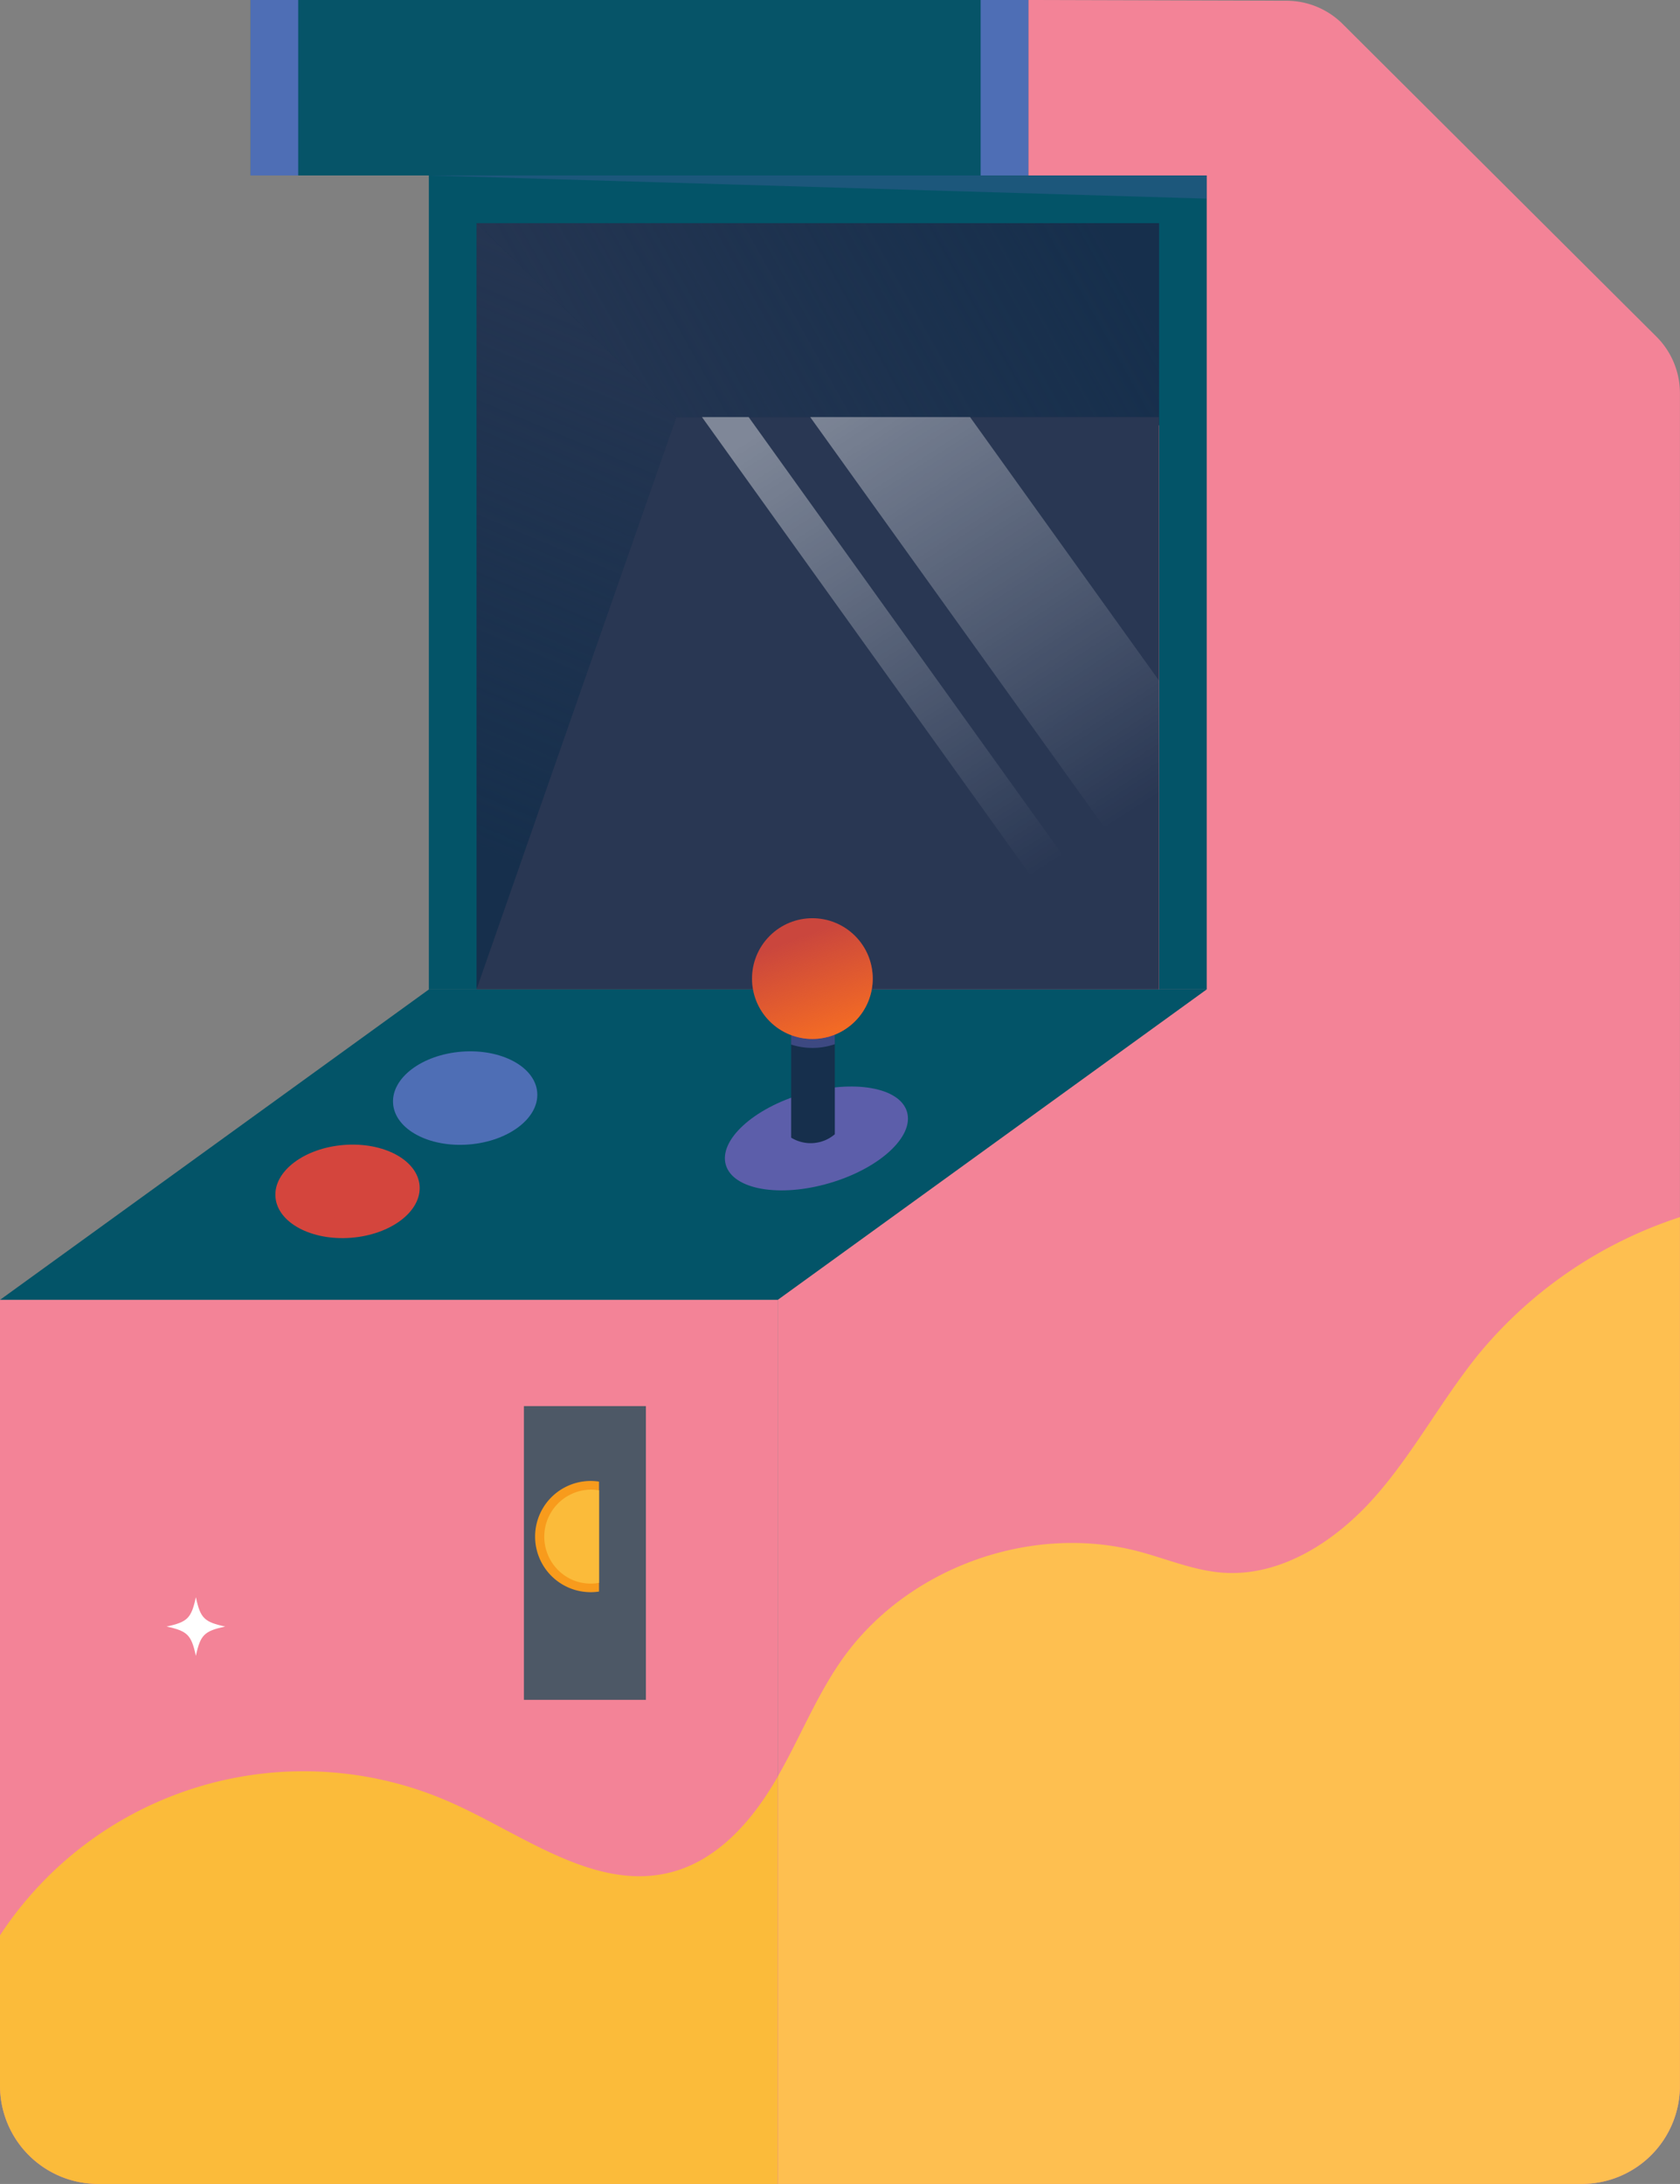 <svg xmlns="http://www.w3.org/2000/svg" xmlns:xlink="http://www.w3.org/1999/xlink" viewBox="0 0 320.96 417.11"><rect x="0" y="0" width="320.96" height="417.11" fill="#808080" stroke="none"/><defs><style>.cls-1{isolation:isolate;}.cls-2{fill:#f38397;}.cls-3{fill:#febf50;}.cls-4{fill:#065468;}.cls-5{fill:#4e6eb5;}.cls-6{fill:#162f4c;}.cls-10,.cls-17,.cls-18,.cls-20,.cls-22,.cls-7,.cls-8{mix-blend-mode:multiply;}.cls-7{fill:url(#Degradado_sin_nombre_11);}.cls-8{fill:url(#Degradado_sin_nombre_11-2);}.cls-9{fill:#035468;}.cls-10,.cls-14,.cls-15{fill:#5c5eaa;}.cls-10{opacity:0.29;}.cls-11{fill:#293753;}.cls-12,.cls-13{opacity:0.4;}.cls-12{fill:url(#Degradado_sin_nombre_13);}.cls-13{fill:url(#Degradado_sin_nombre_13-2);}.cls-15{opacity:0.57;}.cls-16{fill:#ca463d;}.cls-17{fill:url(#Degradado_sin_nombre_5);}.cls-18,.cls-20{fill:none;stroke-miterlimit:10;stroke-width:1.34px;}.cls-18{stroke:#4e6eb5;}.cls-19{fill:#d4453d;}.cls-20{stroke:#d4453d;}.cls-21,.cls-22{fill:#4d5866;}.cls-23{fill:#f89b1c;}.cls-24{fill:#fbbb3a;}.cls-25{fill:#fff;}</style><linearGradient id="Degradado_sin_nombre_11" x1="205.91" y1="33.74" x2="83.08" y2="102.77" gradientUnits="userSpaceOnUse"><stop offset="0" stop-color="#293753" stop-opacity="0"/><stop offset="1" stop-color="#293753"/></linearGradient><linearGradient id="Degradado_sin_nombre_11-2" x1="74.37" y1="155.48" x2="128.1" y2="27.54" xlink:href="#Degradado_sin_nombre_11"/><linearGradient id="Degradado_sin_nombre_13" x1="144.68" y1="82.8" x2="198.47" y2="166.56" gradientUnits="userSpaceOnUse"><stop offset="0" stop-color="#fff"/><stop offset="1" stop-color="#fff" stop-opacity="0"/></linearGradient><linearGradient id="Degradado_sin_nombre_13-2" x1="165.42" y1="69.48" x2="219.2" y2="153.25" xlink:href="#Degradado_sin_nombre_13"/><linearGradient id="Degradado_sin_nombre_5" x1="241.91" y1="220.21" x2="248.41" y2="237.97" gradientTransform="translate(232.91 -106.29) rotate(45)" gradientUnits="userSpaceOnUse"><stop offset="0" stop-color="#f26a25" stop-opacity="0"/><stop offset="1" stop-color="#f26a25"/></linearGradient></defs><title>arcade</title><g class="cls-1"><g id="Layer_2" data-name="Layer 2"><path class="cls-2" d="M410.51,116.25v323.2a18.76,18.76,0,0,1-18.76,18.76H238.15V289.37L286,41.1l49.37.14a15.22,15.22,0,0,1,10.71,4.45l60,59.77A15.26,15.26,0,0,1,410.51,116.25Z" transform="translate(-89.56 -41.1)"/><path class="cls-3" d="M410.51,273.56V439.45a18.76,18.76,0,0,1-18.76,18.76H238.15V380.39c4.23-7.38,7.39-15.41,12.3-22.37,12.3-17.43,35.86-26,56.51-20.65,5.37,1.41,10.58,3.66,16.12,4.09,11.26.85,21.78-6.1,29.24-14.58s12.77-18.65,19.93-27.39A83.19,83.19,0,0,1,410.51,273.56Z" transform="translate(-89.56 -41.1)"/><rect class="cls-4" x="137.42" y="41.1" width="148.59" height="33.51" transform="translate(333.88 74.61) rotate(180)"/><rect class="cls-5" x="276.91" y="41.1" width="9.1" height="33.51" transform="translate(473.36 74.61) rotate(180)"/><rect class="cls-5" x="137.42" y="41.1" width="9.1" height="33.51" transform="translate(194.39 74.61) rotate(180)"/><polygon class="cls-6" points="87.58 39.72 91.04 188.96 224.32 78.81 224.32 39.72 87.58 39.72"/><polygon class="cls-7" points="91.04 42.62 129.2 79.66 223.28 79.66 223.28 41.44 91.04 42.62"/><polygon class="cls-8" points="91.04 42.62 129.2 79.66 91.04 188.96 91.04 42.62"/><path class="cls-9" d="M171.49,74.61V230.06h9.11V83.72H311V230.06h9.1V74.61Z" transform="translate(-89.56 -41.1)"/><polygon class="cls-10" points="81.94 33.51 230.53 37.94 230.53 33.51 81.94 33.51"/><polygon class="cls-11" points="221.42 79.66 221.42 188.96 91.04 188.96 129.2 79.66 221.42 79.66"/><polygon class="cls-12" points="221.42 188.97 143.03 79.66 134.11 79.66 212.5 188.97 221.42 188.97"/><polygon class="cls-13" points="221.42 129.98 221.42 172.56 154.79 79.66 185.33 79.66 221.42 129.98"/><polygon class="cls-9" points="0 248.26 148.59 248.26 230.53 188.97 81.94 188.97 0 248.26"/><path class="cls-14" d="M262.84,253.45c1.39,4.71-5.24,10.81-14.8,13.61s-18.42,1.24-19.81-3.47S233.48,252.77,243,250,261.46,248.73,262.84,253.45Z" transform="translate(-89.56 -41.1)"/><path class="cls-6" d="M249.05,234.73v23a7.1,7.1,0,0,1-8.34.65V235.87Z" transform="translate(-89.56 -41.1)"/><path class="cls-15" d="M249.05,234.73v5.8a13.23,13.23,0,0,1-8.34.07v-4.73Z" transform="translate(-89.56 -41.1)"/><circle class="cls-16" cx="244.76" cy="228" r="11.53" transform="translate(-179.09 198.75) rotate(-45)"/><circle class="cls-17" cx="244.76" cy="228" r="11.53" transform="translate(-179.09 198.75) rotate(-45)"/><ellipse class="cls-5" cx="178.42" cy="250.82" rx="13.81" ry="8.89" transform="translate(-108.64 -26.36) rotate(-4.49)"/><ellipse class="cls-18" cx="178.42" cy="250.02" rx="10.25" ry="6.6" transform="translate(-108.58 -26.37) rotate(-4.49)"/><ellipse class="cls-19" cx="155.95" cy="268.64" rx="13.81" ry="8.89" transform="translate(-110.11 -28.07) rotate(-4.49)"/><path class="cls-20" d="M166.17,267c.28,3.63-4.06,6.94-9.7,7.38s-10.45-2.14-10.74-5.78,4.06-6.93,9.7-7.38S165.88,263.41,166.17,267Z" transform="translate(-89.56 -41.1)"/><path class="cls-2" d="M238.15,289.37V458.21H108.32a18.76,18.76,0,0,1-18.76-18.76V289.37Z" transform="translate(-89.56 -41.1)"/><rect class="cls-21" x="100.09" y="268.55" width="23.31" height="56.1"/><rect class="cls-22" x="109.28" y="280.29" width="5.13" height="30.95"/><path class="cls-23" d="M204,324.07v21a10.44,10.44,0,0,1-1.59.12,10.62,10.62,0,1,1,0-21.24A10.44,10.44,0,0,1,204,324.07Z" transform="translate(-89.56 -41.1)"/><path class="cls-24" d="M204,325.74V343.4a8.32,8.32,0,0,1-1.59.15,8.81,8.81,0,0,1-3.53-.73,9,9,0,0,1,3.53-17.22A9.22,9.22,0,0,1,204,325.74Z" transform="translate(-89.56 -41.1)"/><path class="cls-24" d="M238.15,380.39v77.82H108.32a18.76,18.76,0,0,1-18.76-18.76V410.73A69.35,69.35,0,0,1,176,385.49c13.74,6.15,27.54,17.06,42.06,13.11,8.58-2.34,15-9.56,19.52-17.22C237.77,381.05,238,380.73,238.15,380.39Z" transform="translate(-89.56 -41.1)"/><path class="cls-25" d="M132.58,351.75c-4,.87-4.73,1.58-5.6,5.6-.87-4-1.58-4.73-5.59-5.6,4-.87,4.72-1.58,5.59-5.6C127.85,350.17,128.56,350.88,132.58,351.75Z" transform="translate(-89.56 -41.1)"/></g></g></svg>